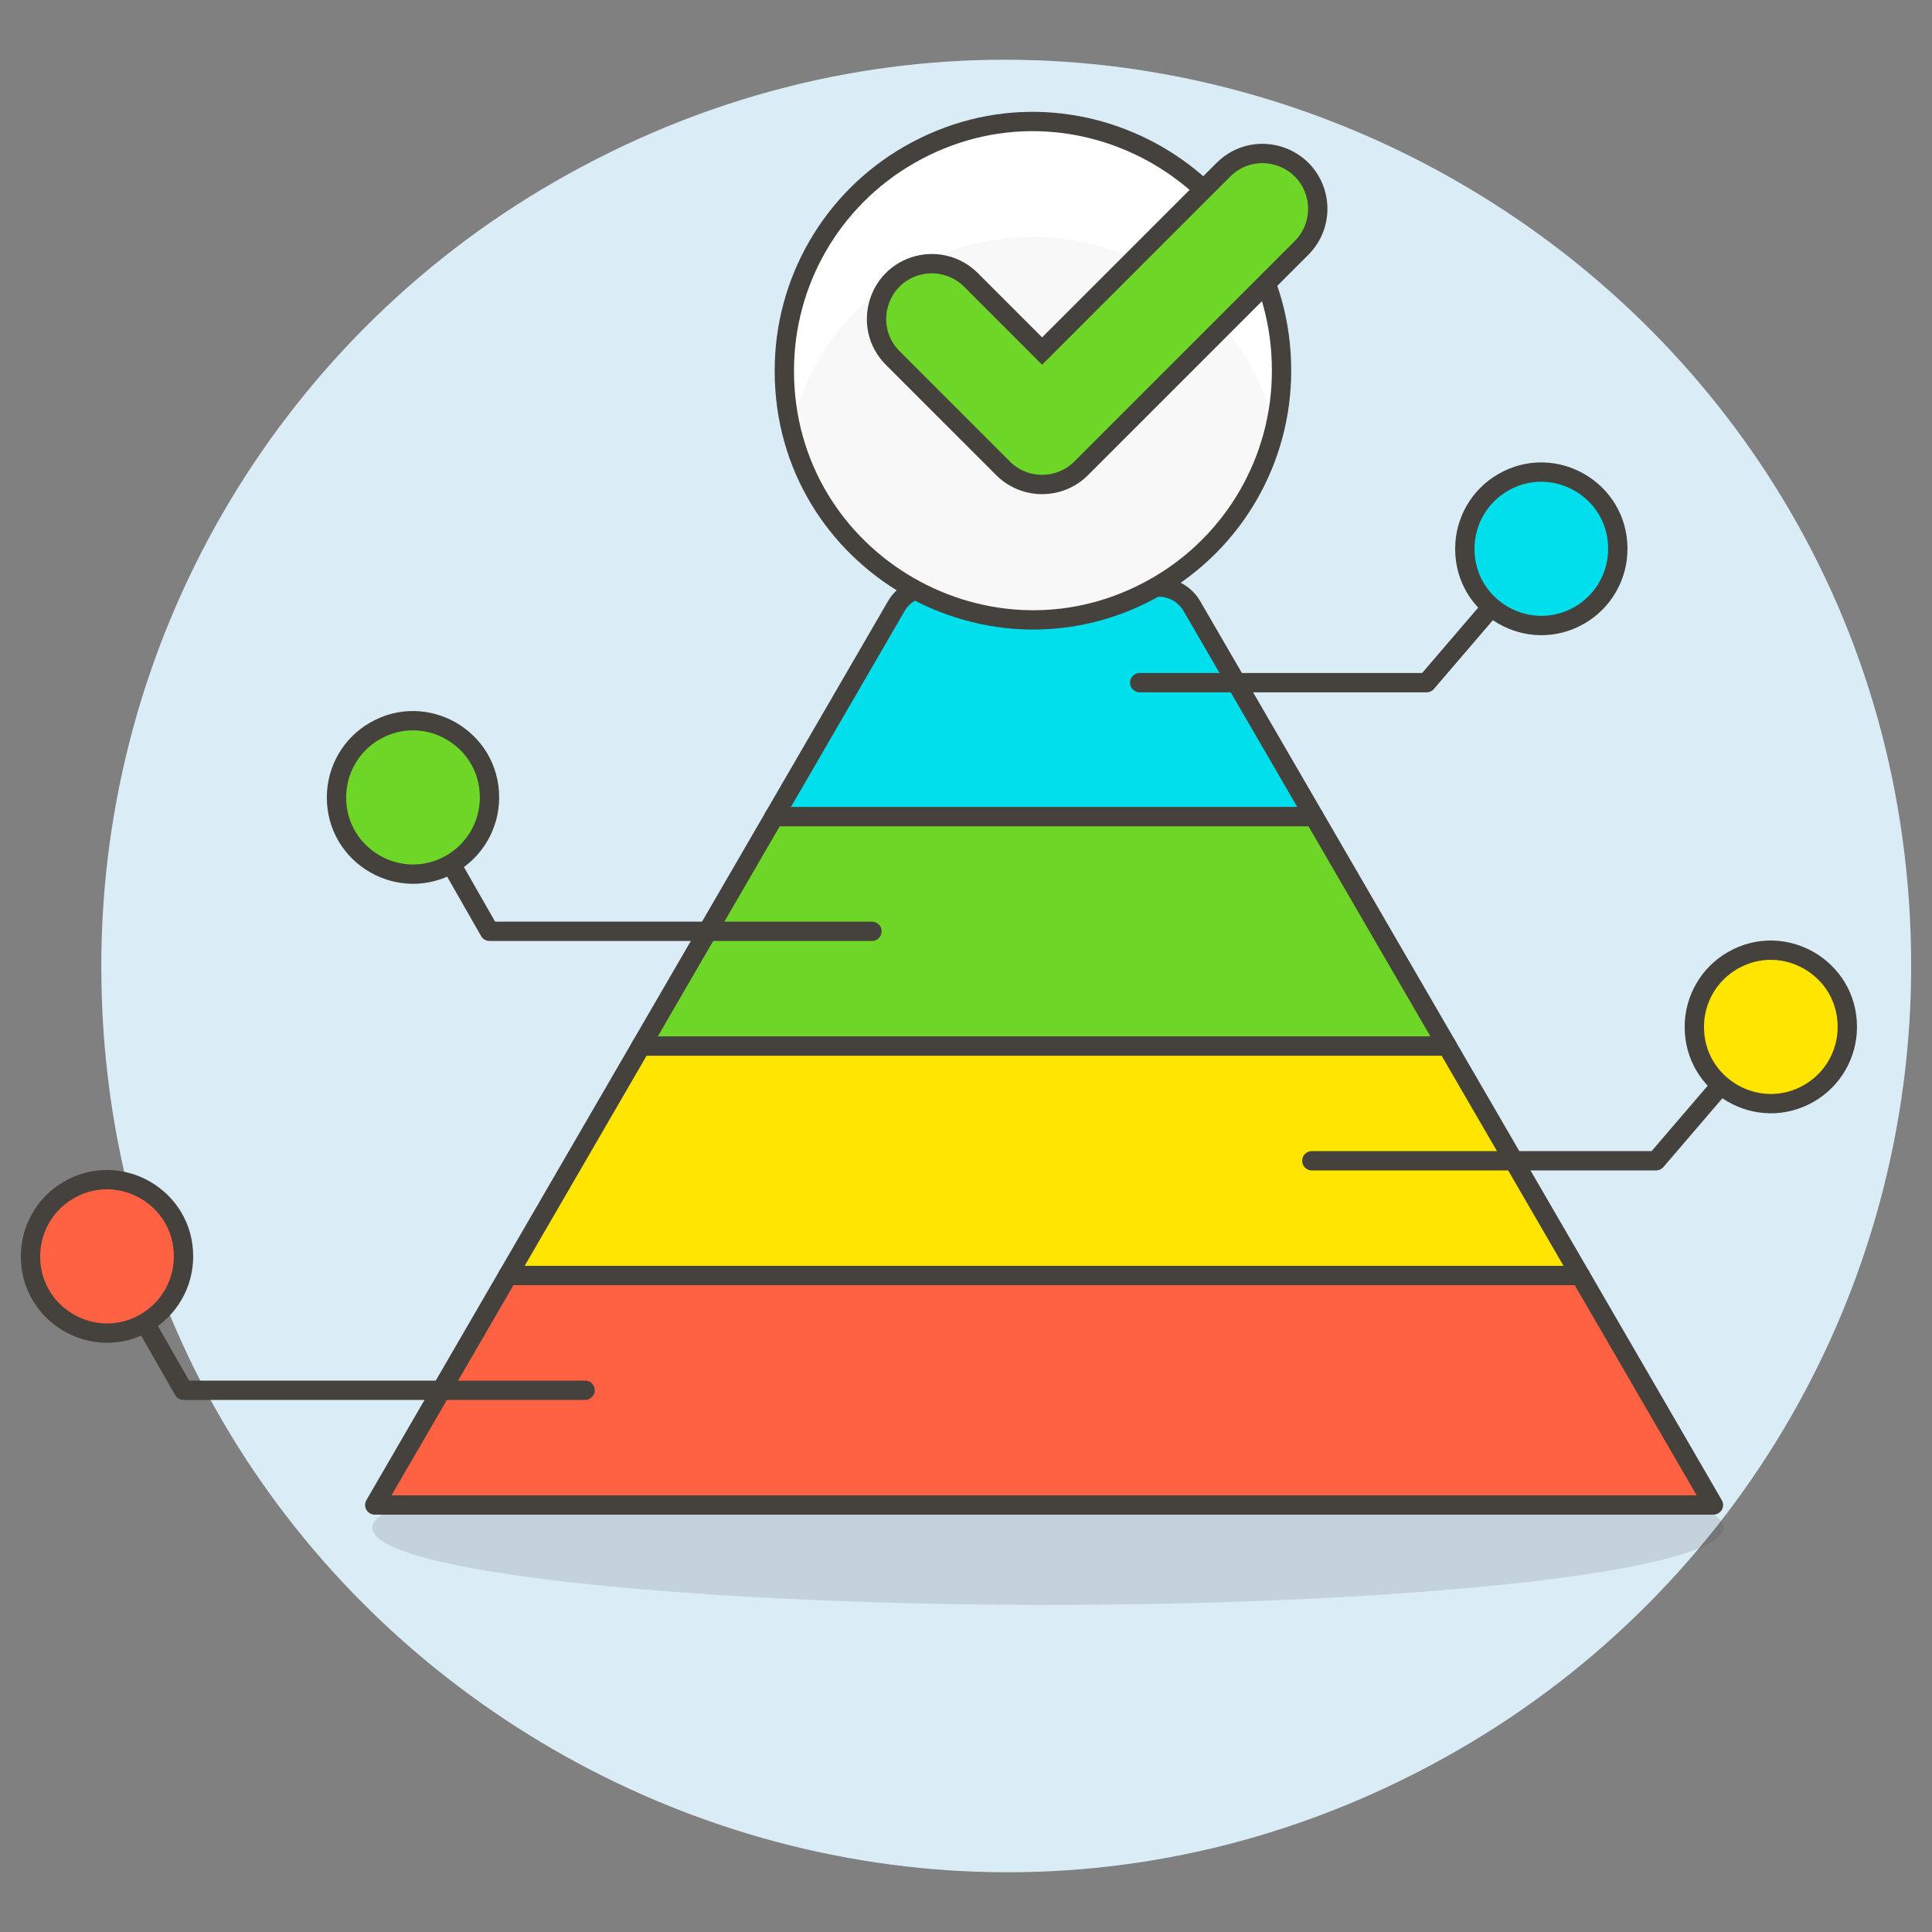 <svg viewBox="0 0 100 100" xmlns="http://www.w3.org/2000/svg" id="Pyramid-Chart--Streamline-Ux"><rect x="0" y="0" width="100" height="100" fill="#808080" stroke="none"/><desc>Pyramid Chart Streamline Illustration: https://streamlinehq.com</desc><path d="M5.743 50C5.743 85.672 44.359 107.967 75.251 90.131C89.589 81.853 98.421 66.555 98.421 50C98.421 14.328 59.805 -7.967 28.912 9.869C14.575 18.147 5.743 33.445 5.743 50Z" fill="#daedf7" stroke="#daedf7" stroke-width="1"></path><path d="M19.271 79.072C19.257 82.143 48.389 84.065 71.708 82.53C82.542 81.818 89.215 80.499 89.209 79.072C89.223 76.001 60.092 74.079 36.772 75.614C25.938 76.326 19.265 77.645 19.271 79.072Z" fill="#45413c" opacity=".15" stroke-width="1"></path><path d="M26.288 66.021L19.397 77.898H88.687L81.797 66.021H26.288Z" fill="#ff6242" stroke="#45413c" stroke-linecap="round" stroke-linejoin="round" stroke-width="1"></path><path d="M26.288 66.021H81.797L74.905 54.142H33.18L26.288 66.021Z" fill="#ffe500" stroke="#45413c" stroke-linecap="round" stroke-linejoin="round" stroke-width="1"></path><path d="M33.18 54.142H74.905L68.012 42.264H40.072L33.18 54.142Z" fill="#6dd627" stroke="#45413c" stroke-linecap="round" stroke-linejoin="round" stroke-width="1"></path><path d="M68.012 42.264L61.694 31.374C61.34 30.764 60.687 30.387 59.981 30.387H48.104C47.398 30.387 46.745 30.764 46.391 31.374L40.072 42.264Z" fill="#00dfeb" stroke="#45413c" stroke-linecap="round" stroke-linejoin="round" stroke-width="1"></path><path d="M58.992 35.335H73.839L79.779 28.406" fill="none" stroke="#45413c" stroke-linecap="round" stroke-linejoin="round" stroke-width="1"></path><path d="M67.901 60.081H85.718L91.658 53.152" fill="none" stroke="#45413c" stroke-linecap="round" stroke-linejoin="round" stroke-width="1"></path><path d="M45.133 48.203H25.336L21.376 41.274" fill="none" stroke="#45413c" stroke-linecap="round" stroke-linejoin="round" stroke-width="1"></path><path d="M30.285 71.96H9.499L5.539 65.03" fill="none" stroke="#45413c" stroke-linecap="round" stroke-linejoin="round" stroke-width="1"></path><path d="M87.698 53.152C87.693 56.2 90.99 58.111 93.632 56.591C94.862 55.883 95.62 54.571 95.617 53.152C95.622 50.104 92.325 48.194 89.683 49.714C88.453 50.421 87.696 51.733 87.698 53.152Z" fill="#ffe500" stroke="#45413c" stroke-linecap="round" stroke-linejoin="round" stroke-width="1"></path><path d="M75.819 28.406C75.814 31.454 79.111 33.364 81.753 31.845C82.983 31.137 83.74 29.825 83.738 28.406C83.743 25.358 80.446 23.448 77.804 24.967C76.574 25.675 75.817 26.987 75.819 28.406Z" fill="#00dfeb" stroke="#45413c" stroke-linecap="round" stroke-linejoin="round" stroke-width="1"></path><path d="M17.417 41.274C17.412 44.322 20.709 46.233 23.351 44.713C24.581 44.005 25.338 42.694 25.336 41.274C25.341 38.226 22.044 36.316 19.402 37.836C18.172 38.543 17.415 39.855 17.417 41.274Z" fill="#6dd627" stroke="#45413c" stroke-linecap="round" stroke-linejoin="round" stroke-width="1"></path><path d="M1.579 65.03C1.574 68.078 4.871 69.989 7.513 68.469C8.743 67.761 9.501 66.449 9.499 65.03C9.503 61.982 6.207 60.072 3.564 61.591C2.334 62.299 1.577 63.611 1.579 65.03Z" fill="#ff6242" stroke="#45413c" stroke-linecap="round" stroke-linejoin="round" stroke-width="1"></path><path d="M40.597 19.187C40.588 29.093 51.306 35.294 59.889 30.348C63.88 28.049 66.337 23.792 66.333 19.187C66.342 9.281 55.624 3.08 47.041 8.026C43.05 10.325 40.593 14.581 40.597 19.187Z" fill="#f8f8f8" stroke-width="1"></path><path d="M53.465 12.258C59.425 12.259 64.604 16.356 65.977 22.156C68.293 12.525 59.315 3.997 49.815 6.807C43.247 8.749 39.352 15.497 40.953 22.156C42.326 16.356 47.505 12.259 53.465 12.258Z" fill="#ffffff" stroke-width="1"></path><path d="M40.597 19.187C40.588 29.093 51.306 35.294 59.889 30.348C63.88 28.049 66.337 23.792 66.333 19.187C66.342 9.281 55.624 3.08 47.041 8.026C43.05 10.325 40.593 14.581 40.597 19.187Z" fill="none" stroke="#45413c" stroke-linejoin="round" stroke-width="1"></path><path d="M53.939 25.077C53.18 25.078 52.452 24.776 51.916 24.239L46.193 18.516C44.648 16.947 45.381 14.293 47.513 13.739C48.487 13.486 49.523 13.764 50.24 14.47L53.939 18.17L63.361 8.748C64.947 7.219 67.593 7.981 68.123 10.119C68.361 11.074 68.09 12.084 67.407 12.793L55.962 24.239C55.426 24.776 54.698 25.078 53.939 25.077Z" fill="#6dd627" stroke="#45413c" stroke-width="1"></path></svg>